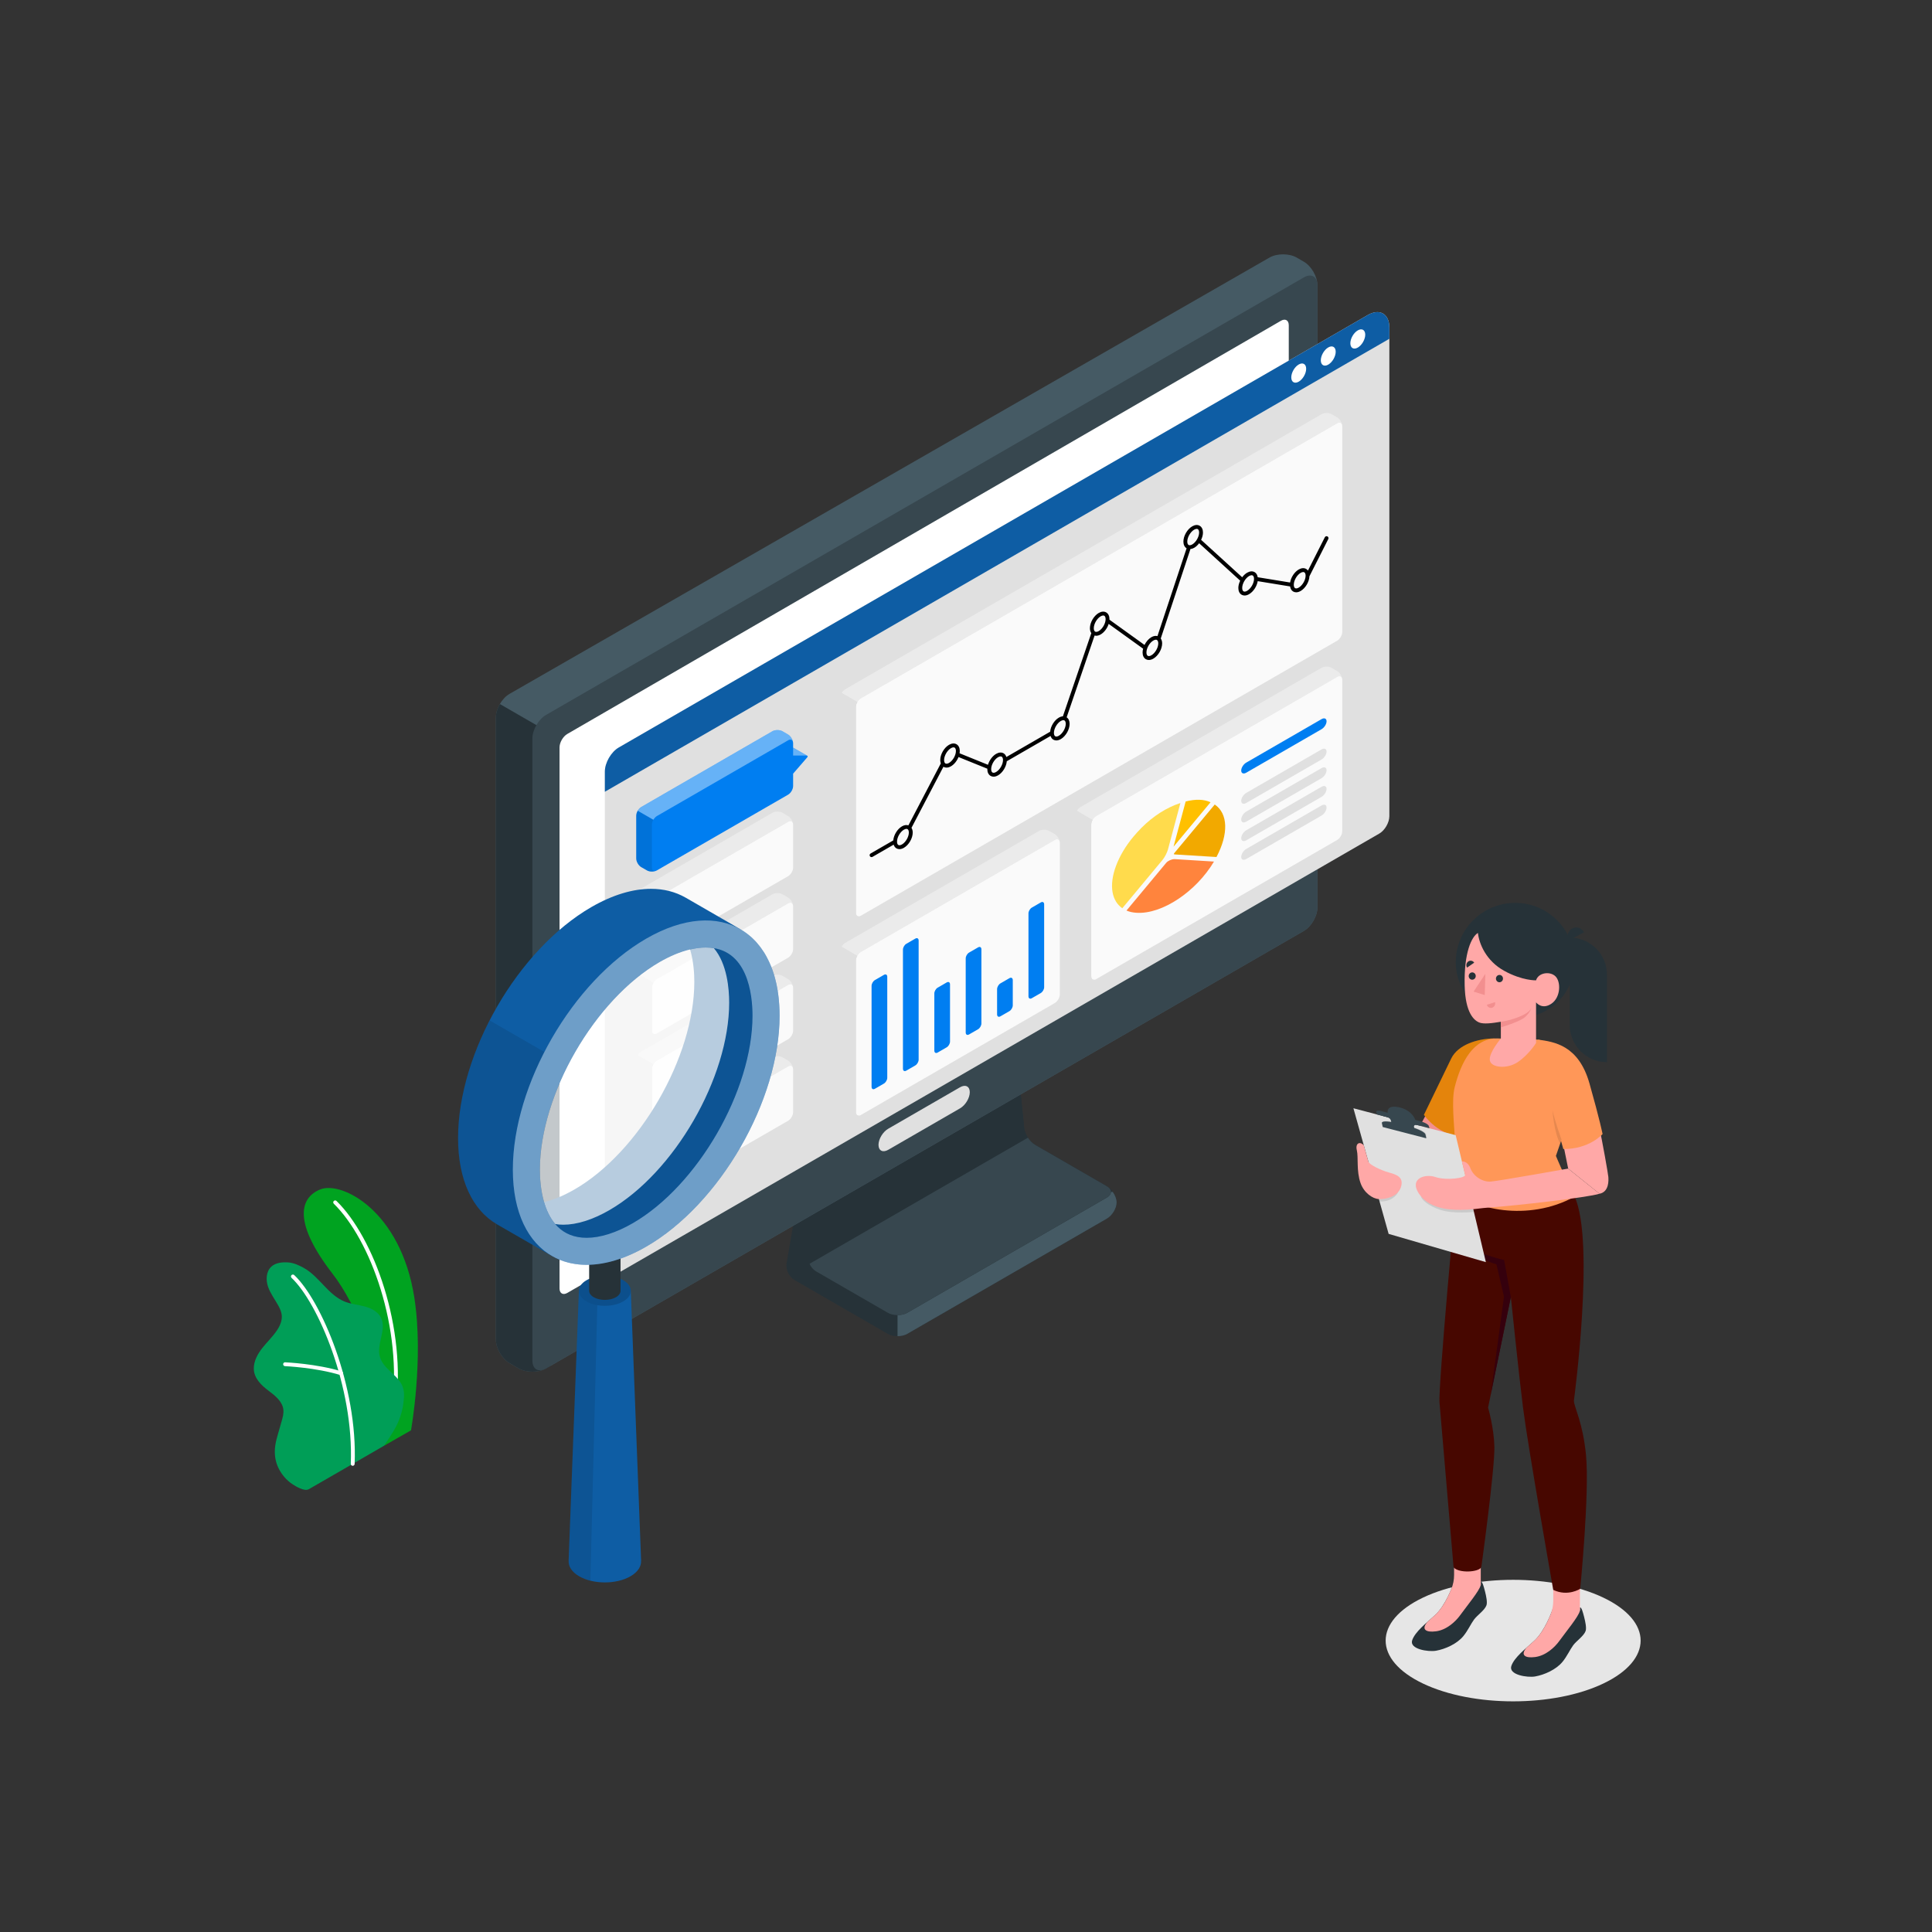 <?xml version="1.0" encoding="UTF-8" standalone="no"?><!DOCTYPE svg PUBLIC "-//W3C//DTD SVG 1.1//EN" "http://www.w3.org/Graphics/SVG/1.1/DTD/svg11.dtd"><svg width="100%" height="100%" viewBox="0 0 8684 8684" version="1.1" xmlns="http://www.w3.org/2000/svg" xmlns:xlink="http://www.w3.org/1999/xlink" xml:space="preserve" xmlns:serif="http://www.serif.com/" style="fill-rule:evenodd;clip-rule:evenodd;stroke-linejoin:round;stroke-miterlimit:2;"><rect x="0" y="0" width="8684" height="8684" fill="#333333" stroke="none"/><path id="Shadow" d="M7206.54,7567.25c-223.821,106.683 -586.634,106.683 -810.438,0c-223.8,-106.65 -223.8,-279.583 0,-386.267c223.804,-106.65 586.617,-106.65 810.438,0c223.8,106.684 223.8,279.617 0,386.267" style="fill:#e6e6e6;fill-rule:nonzero;"/><g id="Device"><path d="M4400.79,4293l-651.075,375.904c-24.167,13.942 -47.604,47.533 -52.363,75.017l-161.787,934.183c-4.775,27.483 10.954,61.059 35.12,75.017l419.809,242.362c24.15,13.959 63.316,13.959 87.466,0l897.275,-518.021c24.146,-13.958 43.713,-46.475 43.713,-72.62c0.017,-26.18 -19.567,-58.7 -43.713,-72.638l-322.85,-186.392c-24.15,-13.958 -46.025,-47.741 -48.837,-75.504l-71.837,-704.946c-2.83,-27.741 -23.509,-60.833 -46.146,-73.925c-22.675,-13.087 -60.609,-12.379 -84.775,1.563" style="fill:#263238;fill-rule:nonzero;"/><path d="M4034.23,5831.21l0.017,174.709c15.833,0 31.65,-3.475 43.733,-10.454l897.275,-518.038c24.15,-13.942 43.713,-46.458 43.713,-72.621c0,-15.312 -6.804,-32.708 -17.204,-47.379l-146.909,0l-820.625,473.783Z" style="fill:#455a64;fill-rule:nonzero;"/><path d="M4482.88,4340.38l-651.075,375.904c-24.15,13.942 -47.604,47.534 -52.362,75.017l-146.875,848.021c-4.759,27.5 10.954,61.075 35.12,75.033l322.83,186.371c24.166,13.958 63.333,13.958 87.483,0l897.258,-518.021c24.167,-13.958 24.167,-36.563 0,-50.5l-322.829,-186.392c-24.167,-13.958 -46.042,-47.741 -48.854,-75.504l-71.842,-704.946c-2.829,-27.741 -24.687,-38.925 -48.854,-24.983" style="fill:#263238;fill-rule:nonzero;"/><path d="M4975.25,5332.17l-322.846,-186.388c-11.892,-6.875 -23.229,-18.596 -32.012,-32.016l-981.65,566.754c6.316,14.133 16.458,26.6 28.92,33.804l322.851,186.387c24.149,13.942 63.316,13.942 87.462,0l897.275,-518.037c24.167,-13.958 24.167,-36.563 0,-50.504" style="fill:#37474f;fill-rule:nonzero;"/><path d="M2331.8,6150.96l-41.667,-24.062c-33.837,-19.534 -61.25,-67.013 -61.25,-106.059l-0.017,-2796.04c0,-39.046 27.467,-86.475 61.338,-105.904l3415.88,-1961.15c33.875,-19.446 88.734,-19.392 122.555,0.137l31.787,18.371c33.821,19.513 61.233,66.996 61.233,106.042l0,2796.04c0,39.046 -27.412,86.525 -61.233,106.059l-3406.16,1966.56c-33.82,19.529 -88.645,19.529 -122.466,0" style="fill:#455a64;fill-rule:nonzero;"/><path d="M2475.06,3296.24l-228.23,-131.755c-11.095,19.167 -17.97,40.784 -17.97,60.33l0.016,2796.03c0,39.062 27.413,86.545 61.25,106.079l41.667,24.062c33.821,19.529 88.646,19.529 122.467,0l20.8,-12.016l-0.001,-2842.72Z" style="fill:#263238;fill-rule:nonzero;"/><path d="M2393.03,6115.62l0,-2796.04c0,-39.045 27.429,-86.525 61.234,-106.058l3406.16,-1966.56c33.817,-19.53 61.25,-3.696 61.25,35.366l0,2796.02c0,39.046 -27.433,86.529 -61.25,106.063l-3406.16,1966.56c-33.804,19.529 -61.233,3.696 -61.233,-35.35" style="fill:#37474f;fill-rule:nonzero;"/><path d="M3992.46,5073.42l322.829,-186.388c24.15,-13.941 43.733,-4.046 43.733,22.133c0,26.163 -19.583,58.684 -43.733,72.621l-322.829,186.392c-24.167,13.942 -43.75,4.025 -43.75,-22.121c0,-26.179 19.583,-58.696 43.75,-72.637" style="fill:#e0e0e0;fill-rule:nonzero;"/><path d="M2549.92,3299.03l3207.9,-1857.31c19.304,-11.18 34.983,-2.155 34.983,20.158l0,2436.89c0,22.325 -15.679,49.462 -35,60.608l-3207.85,1852.05c-19.325,11.162 -35,2.121 -35,-20.192l0,-2431.54c0,-22.329 15.659,-49.479 34.963,-60.662" style="fill:#fff;fill-rule:nonzero;"/></g><g id="Window"><path d="M2781.22,3359.89l3366.53,-1943.85c53.421,-30.851 97.154,-5.626 97.154,56.079l0,2196.44c0,28.646 -20.312,63.804 -45.121,78.125l-3435.96,1983.92c-24.808,14.325 -45.104,2.604 -45.104,-26.041l0,-2236.41c0,-39.708 28.125,-88.404 62.5,-108.266" style="fill:#e0e0e0;fill-rule:nonzero;"/><path d="M6244.88,1522.78l0,-50.675c0,-61.683 -43.712,-86.929 -97.133,-56.079l-3366.53,1943.86c-34.375,19.858 -62.5,68.574 -62.5,108.262l0,90.675l3526.16,-2036.04Z" style="fill:#0e5da4;fill-rule:nonzero;"/><path d="M5837.54,1638.3c-18.471,10.663 -33.454,36.6 -33.454,57.938c-0.001,21.333 14.983,29.979 33.454,19.32c18.475,-10.675 33.454,-36.612 33.454,-57.95c0,-21.337 -14.979,-29.983 -33.454,-19.308" style="fill:#fff;fill-rule:nonzero;"/><path d="M5970.29,1561.65c-18.475,10.675 -33.459,36.613 -33.459,57.934c0,21.337 14.984,30 33.459,19.32c18.47,-10.658 33.454,-36.595 33.454,-57.933c0,-21.337 -14.984,-29.983 -33.454,-19.321" style="fill:#fff;fill-rule:nonzero;"/><path d="M6103.04,1485.01c-18.454,10.675 -33.454,36.612 -33.454,57.95c-0.001,21.32 14.999,29.966 33.454,19.304c18.471,-10.675 33.47,-36.613 33.47,-57.934c0,-21.337 -14.999,-29.983 -33.47,-19.32" style="fill:#fff;fill-rule:nonzero;"/></g><g id="Charts"><path d="M6032.29,1908.71c-2.759,-9.2 -11.442,-12.15 -21.7,-6.25l-2140.95,1236.29c-6.27,3.646 -11.979,9.721 -15.975,16.838l-70.483,-40.796c3.992,-7.121 9.721,-13.196 15.971,-16.842l2140.95,-1236.11c12.5,-7.291 32.638,-7.291 45.138,0l25.35,14.584c10.587,6.079 19.441,19.621 21.7,32.291" style="fill:#ebebeb;fill-rule:nonzero;"/><path d="M6033.17,1915.49l0,925.17c0,14.413 -10.067,31.946 -22.588,39.063l-2140.95,1236.11c-1.042,0.521 -2.083,1.042 -3.125,1.563c-1.387,0.521 -2.775,1.041 -4.167,1.216c-0.171,0 -0.521,0.171 -0.691,0.171c-8.509,1.217 -14.584,-4.858 -14.584,-15.971l0,-925c0,-7.291 2.604,-15.279 6.596,-22.22c3.992,-7.121 9.721,-13.196 15.971,-16.842l2140.95,-1236.28c10.263,-5.905 18.942,-2.955 21.704,6.25c0.192,0.52 0.363,1.041 0.363,1.733c0.329,1.737 0.521,3.3 0.521,5.037" style="fill:#fafafa;fill-rule:nonzero;"/><path d="M3861.65,4118.79c-6.6,2.083 -14.238,2.779 -21.354,1.908c-5.73,-0.521 -11.288,-2.254 -15.8,-4.859l-25.346,-14.583c-12.5,-7.292 -22.571,-24.825 -22.571,-39.062l0,-925.175c0,-7.117 2.429,-15.105 6.596,-22.221l70.487,40.8c-3.991,6.941 -6.596,14.929 -6.596,22.221l0,925c0,11.112 6.075,17.187 14.584,15.97" style="fill:#e0e0e0;fill-rule:nonzero;"/><path d="M5837.58,2641.2c-6.508,3.784 -12.429,4.671 -16.266,2.463c-3.784,-2.188 -5.971,-7.775 -5.971,-15.313c0,-19.337 14.15,-43.871 30.921,-53.558c4.166,-2.413 8.125,-3.646 11.404,-3.646c1.858,0 3.491,0.4 4.862,1.183c3.8,2.205 5.988,7.775 5.988,15.313c0,19.354 -14.167,43.871 -30.938,53.558m-231.837,14.392c-6.563,3.783 -12.45,4.654 -16.271,2.483c-3.8,-2.204 -5.988,-7.796 -5.988,-15.329c0,-19.342 14.167,-43.875 30.938,-53.563c4.167,-2.412 8.092,-3.645 11.387,-3.645c1.842,0 3.492,0.4 4.863,1.183c3.8,2.204 5.987,7.775 5.987,15.313c0,19.358 -14.166,43.887 -30.916,53.558m-246.842,-208.388c-6.512,3.771 -12.45,4.654 -16.267,2.467c-3.804,-2.204 -5.991,-7.779 -5.991,-15.313c0,-19.358 14.166,-43.887 30.937,-53.558c4.184,-2.412 8.125,-3.646 11.392,-3.646c1.837,0 3.487,0.384 4.858,1.163c3.804,2.204 5.992,7.796 5.992,15.329c0,19.342 -14.15,43.871 -30.921,53.558m-183.575,498.213c-6.512,3.787 -12.433,4.671 -16.25,2.483c-3.804,-2.204 -5.992,-7.779 -5.992,-15.312c0,-19.375 14.167,-43.888 30.921,-53.559c4.184,-2.412 8.109,-3.646 11.404,-3.646c1.842,0 3.492,0.384 4.863,1.18c0.608,0.366 1.112,0.937 1.667,1.475l0,0.021c2.725,2.725 4.325,7.516 4.325,13.8c0,19.374 -14.167,43.887 -30.938,53.558m-236.667,-108.817c-6.512,3.767 -12.45,4.65 -16.27,2.463c-0.555,-0.313 -0.971,-0.85 -1.475,-1.3c-0.067,-0.071 -0.138,-0.142 -0.209,-0.192c-2.708,-2.742 -4.304,-7.533 -4.304,-13.821c0,-19.358 14.167,-43.887 30.938,-53.558c4.166,-2.413 8.091,-3.646 11.387,-3.646c1.842,0 3.492,0.4 4.863,1.179c3.8,2.208 5.987,7.779 5.987,15.313c0,19.358 -14.167,43.891 -30.917,53.562m-179.204,470.45c-6.491,3.784 -12.412,4.671 -16.25,2.467c-3.8,-2.188 -5.987,-7.779 -5.987,-15.313c0,-19.341 14.166,-43.875 30.921,-53.562c4.2,-2.413 8.125,-3.646 11.42,-3.646c1.842,0 3.492,0.383 4.846,1.183c3.817,2.205 6.004,7.775 6.004,15.313c0,19.337 -14.183,43.871 -30.954,53.558m-281.996,162.863c-6.508,3.787 -12.445,4.654 -16.266,2.466c-3.804,-2.187 -5.992,-7.779 -5.992,-15.312c0,-19.358 14.167,-43.871 30.938,-53.558c4.166,-2.413 8.108,-3.646 11.391,-3.646c1.859,0 3.504,0.383 4.859,1.179c3.804,2.204 5.991,7.779 5.991,15.312c0,19.342 -14.15,43.871 -30.921,53.559m-211.633,-40.729c-6.508,3.749 -12.429,4.687 -16.267,2.483c-3.783,-2.204 -5.97,-7.775 -5.97,-15.313c0,-19.358 14.15,-43.887 30.92,-53.575c4.167,-2.412 8.109,-3.629 11.388,-3.629c1.842,0 3.492,0.384 4.862,1.163c3.8,2.204 5.988,7.779 5.988,15.312c0,19.358 -14.15,43.892 -30.921,53.559m-211.579,366.458c-6.508,3.771 -12.446,4.654 -16.25,2.466c-3.8,-2.204 -5.988,-7.779 -5.988,-15.312c0,-19.358 14.15,-43.887 30.921,-53.558c4.184,-2.413 8.125,-3.663 11.404,-3.663c1.842,0 3.492,0.4 4.863,1.179c3.8,2.205 5.987,7.796 5.987,15.329c0,19.342 -14.166,43.871 -30.937,53.559m1912.35,-1384.56c-4.271,-2.171 -9.496,-0.471 -11.667,3.817l-75.85,149.808c-2.171,-2.95 -4.687,-5.571 -7.867,-7.412c-9.425,-5.467 -21.37,-4.6 -33.629,2.466c-19.358,11.18 -35.033,35.505 -38.75,58.525l-145.537,-23.75c-1.563,-10.366 -6.284,-18.42 -13.942,-22.85c-9.479,-5.45 -21.371,-4.583 -33.608,2.467c-8.334,4.808 -15.975,12.05 -22.292,20.554l-184.567,-168.279c5.138,-10.679 8.296,-22.1 8.296,-32.779c0,-14.113 -5.208,-24.896 -14.666,-30.363c-9.48,-5.454 -21.392,-4.566 -33.613,2.484c-22.221,12.812 -39.617,42.933 -39.617,68.591c0,13.925 5.105,24.55 14.338,30.071l-130.971,394.65c-8.229,-2.221 -17.658,-0.658 -27.325,4.917c-12.675,7.308 -23.646,20.329 -30.854,34.875l-157.725,-113.558c0.037,-0.746 0.192,-1.525 0.192,-2.275c0,-14.113 -5.209,-24.875 -14.671,-30.346c-9.479,-5.45 -21.388,-4.584 -33.609,2.466c-22.225,12.813 -39.62,42.95 -39.62,68.592c0,8.942 2.308,16.321 6.25,22.083l-127.725,373.871c-5.78,0.367 -11.892,2.329 -18.109,5.904c-20.712,11.963 -37.046,38.959 -39.166,63.35l-196.771,113.646c-2.325,-7.291 -6.421,-13.125 -12.446,-16.612c-9.479,-5.454 -21.408,-4.584 -33.613,2.483c-16.737,9.65 -30.712,29.129 -36.612,49.113l-127.642,-51.684c0.575,-3.471 0.904,-6.908 0.904,-10.279c0,-14.096 -5.208,-24.879 -14.67,-30.346c-9.463,-5.45 -21.371,-4.583 -33.613,2.467c-22.221,12.829 -39.6,42.967 -39.6,68.608c0,5.609 1.042,10.504 2.621,14.934l-145.729,278.591c-8.575,-2.916 -18.559,-1.633 -28.871,4.325c-20.713,11.942 -37.046,38.921 -39.183,63.334l-101.875,58.8c-4.15,2.395 -5.571,7.708 -3.159,11.858c1.579,2.779 4.513,4.342 7.5,4.342c1.475,0 2.967,-0.384 4.338,-1.167l95,-54.842c2.346,7.292 6.425,13.125 12.45,16.613c4.096,2.362 8.662,3.541 13.508,3.541c6.333,0 13.175,-2.012 20.104,-6.004c22.221,-12.829 39.617,-42.954 39.617,-68.596c0,-8.454 -2.083,-15.504 -5.608,-21.129l143.595,-274.529c0.138,0.071 0.209,0.208 0.346,0.279c4.113,2.359 8.663,3.542 13.525,3.542c6.338,0 13.159,-2.017 20.104,-6.025c14.6,-8.421 26.996,-24.342 33.855,-41.546l129.633,52.483c-0.017,0.625 -0.154,1.284 -0.154,1.909c0,14.116 5.208,24.879 14.671,30.346c4.095,2.362 8.662,3.541 13.52,3.541c6.338,0 13.196,-2.012 20.105,-6.004c20.729,-11.962 37.05,-38.958 39.187,-63.333l196.771,-113.663c2.325,7.292 6.387,13.125 12.429,16.596c4.096,2.379 8.663,3.542 13.525,3.542c6.338,0 13.175,-2.013 20.088,-6.009c22.22,-12.829 39.633,-42.95 39.633,-68.591c0,-13.371 -4.825,-23.596 -13.383,-29.288l125.57,-367.537c2.309,0.625 4.742,0.975 7.259,0.975c6.354,0 13.175,-2.017 20.121,-6.009c16.233,-9.375 29.808,-28.02 35.987,-47.379l154.813,111.442c-1.48,5.696 -2.417,11.387 -2.417,16.892c0,14.095 5.208,24.879 14.671,30.345c4.1,2.363 8.662,3.542 13.508,3.542c6.354,0 13.175,-2.012 20.104,-6.004c22.221,-12.829 39.617,-42.954 39.617,-68.613c0,-8.925 -2.308,-16.3 -6.25,-22.066l133.437,-402.046c5.384,-0.575 11.009,-2.188 16.771,-5.504c8.317,-4.809 15.975,-12.05 22.275,-20.575l184.55,168.3c-5.141,10.675 -8.283,22.1 -8.283,32.779c0,14.112 5.208,24.896 14.671,30.362c4.096,2.363 8.662,3.542 13.508,3.542c6.354,0 13.175,-2.012 20.121,-6.025c19.342,-11.162 35.017,-35.467 38.733,-58.525l145.554,23.75c1.563,10.367 6.25,18.421 13.925,22.85c4.113,2.379 8.68,3.542 13.542,3.542c6.338,0 13.175,-2.017 20.088,-6.009c21.491,-12.412 38.366,-41.025 39.425,-66.112l84.72,-167.375c2.171,-4.292 0.471,-9.5 -3.816,-11.667" style="fill-rule:nonzero;"/><path d="M4763.04,3781.63c-2.779,-9.2 -11.634,-12.154 -21.704,-6.25l-871.7,503.296c-6.596,3.821 -12.501,10.417 -16.492,17.883l-70.313,-41.145c4.167,-7.292 9.896,-13.713 16.317,-17.359l871.529,-503.3c12.484,-7.291 32.796,-7.291 45.121,0l25.538,14.584c10.416,6.075 19.254,19.616 21.704,32.291" style="fill:#ebebeb;fill-rule:nonzero;"/><path d="M4763.92,3788.4l-0.175,680.904c0,14.409 -10.067,31.771 -22.396,39.063l-823.784,475.521l-47.916,27.779c-1.042,0.691 -2.258,1.212 -3.471,1.733c-0.175,0 -0.35,0.175 -0.521,0.175c-10.766,3.821 -18.579,-2.258 -18.579,-14.929l0,-680.904c0,-6.771 2.258,-14.409 6.079,-21.18c3.992,-7.466 9.896,-14.062 16.492,-17.883l871.7,-503.3c10.071,-5.9 18.925,-2.95 21.704,6.25c0.171,0.521 0.171,1.042 0.346,1.738c0.346,1.737 0.521,3.3 0.521,5.033" style="fill:#fafafa;fill-rule:nonzero;"/><path d="M3865.64,5013.58c-0.871,0.35 -1.738,0.696 -2.78,1.042c-1.216,0.521 -2.604,0.871 -3.82,1.042c-1.909,0.52 -3.817,0.87 -5.9,1.041c-1.913,0.175 -3.996,0.35 -5.905,0.35c-4.166,0 -8.158,-0.521 -12.154,-1.391c-3.816,-0.867 -7.462,-2.255 -10.587,-3.992l-25.35,-14.758c-12.5,-7.117 -22.567,-24.65 -22.567,-39.063l0,-680.729c0,-7.117 2.429,-14.754 6.25,-21.7l70.313,41.146c-3.821,6.771 -6.08,14.408 -6.08,21.179l0,680.904c0,12.675 7.813,18.75 18.579,14.929" style="fill:#e0e0e0;fill-rule:nonzero;"/><path d="M3917.57,4885.12l-0.017,-453.871c0,-9.583 6.737,-21.25 15.033,-26.041l40.471,-23.35c8.3,-4.792 15.033,-0.921 15.033,8.679l0,453.854c0,9.6 -6.733,21.25 -15.033,26.042l-40.45,23.37c-8.3,4.792 -15.037,0.9 -15.037,-8.683" style="fill:#007ef1;fill-rule:nonzero;"/><path d="M4058.62,4803.62l-0.017,-535.279c0,-9.583 6.737,-21.25 15.037,-26.042l40.467,-23.35c8.3,-4.791 15.033,-0.904 15.033,8.679l0,535.28c0,9.583 -6.733,21.249 -15.033,26.041l-40.45,23.35c-8.3,4.792 -15.037,0.904 -15.037,-8.679" style="fill:#007ef1;fill-rule:nonzero;"/><path d="M4199.67,4722.25l-0.017,-256.892c0,-9.6 6.737,-21.25 15.037,-26.041l40.467,-23.367c8.3,-4.792 15.033,-0.904 15.033,8.679l0,256.892c0,9.604 -6.733,21.25 -15.033,26.042l-40.45,23.37c-8.3,4.792 -15.037,0.9 -15.037,-8.683" style="fill:#007ef1;fill-rule:nonzero;"/><path d="M4340.71,4640.96l-0.016,-333.196c0,-9.6 6.737,-21.25 15.037,-26.041l40.467,-23.367c8.3,-4.775 15.033,-0.904 15.033,8.696l0,333.196c0,9.583 -6.733,21.25 -15.033,26.042l-40.45,23.35c-8.3,4.791 -15.038,0.899 -15.038,-8.684" style="fill:#007ef1;fill-rule:nonzero;"/><path d="M4481.75,4559.5l-0.021,-113.371c0,-9.583 6.738,-21.25 15.038,-26.042l40.45,-23.349c8.316,-4.792 15.054,-0.9 15.054,8.683l0,113.367c0,9.583 -6.738,21.233 -15.038,26.041l-40.45,23.35c-8.3,4.792 -15.033,0.904 -15.033,-8.679" style="fill:#007ef1;fill-rule:nonzero;"/><path d="M4622.79,4478.08l-0.021,-372.466c0,-9.584 6.737,-21.25 15.037,-26.042l40.467,-23.35c8.317,-4.808 15.037,-0.921 15.037,8.679l0,372.467c0,9.583 -6.72,21.25 -15.037,26.041l-40.45,23.35c-8.3,4.792 -15.033,0.905 -15.033,-8.679" style="fill:#007ef1;fill-rule:nonzero;"/><path d="M6032.33,3048.66c-2.779,-9.2 -11.633,-12.151 -21.7,-6.251l-1083.27,625.521c-6.579,3.838 -12.5,10.434 -16.492,17.9l-70.313,-41.145c4.167,-7.292 9.896,-13.717 16.321,-17.363l1083.09,-625.538c12.5,-7.291 32.812,-7.291 45.142,0l25.52,14.584c10.434,6.079 19.271,19.621 21.7,32.291" style="fill:#ebebeb;fill-rule:nonzero;"/><path d="M6033.21,3055.44l-0.175,680.904c0,14.408 -10.07,31.771 -22.395,39.062l-1035.35,597.742l-47.9,27.779c-1.059,0.713 -2.259,1.212 -3.492,1.75c-0.154,0 -0.346,0.158 -0.521,0.158c-10.762,3.838 -18.558,-2.258 -18.558,-14.929l0,-680.904c0,-6.754 2.258,-14.408 6.058,-21.163c3.996,-7.483 9.913,-14.079 16.513,-17.9l1083.25,-625.52c10.07,-5.905 18.925,-2.95 21.7,6.25c0.175,0.52 0.175,1.041 0.366,1.737c0.329,1.733 0.504,3.296 0.504,5.033" style="fill:#fafafa;fill-rule:nonzero;"/><path d="M4923.38,4402.83c-0.867,0.35 -1.737,0.696 -2.779,1.042c-1.196,0.521 -2.604,0.871 -3.817,1.042c-1.912,0.52 -3.821,0.87 -5.904,1.041c-1.908,0.175 -3.992,0.35 -5.904,0.35c-4.167,0 -8.158,-0.521 -12.15,-1.391c-3.804,-0.867 -7.45,-2.255 -10.592,-3.992l-25.346,-14.758c-12.5,-7.117 -22.57,-24.65 -22.57,-39.063l0,-680.729c0,-7.117 2.429,-14.754 6.25,-21.7l70.312,41.146c-3.8,6.771 -6.058,14.408 -6.058,21.179l0,680.904c0,12.675 7.796,18.75 18.558,14.929" style="fill:#e0e0e0;fill-rule:nonzero;"/><path d="M5305.75,3609.41l-56.079,209.2c-3.817,13.892 -14.754,35.071 -23.958,46.184l-181.076,217.533c-23.091,-15.8 -38.02,-40.279 -43.75,-71.179c-12.675,-69.967 23.092,-165.625 93.055,-249.829c11.979,-14.234 24.133,-27.604 36.633,-40.275c53.471,-53.475 113.196,-91.496 175.175,-111.634" style="fill:#ffdb4c;fill-rule:nonzero;"/><path d="M5456.62,3872.6c-80.4,135.242 -233.179,237.325 -347.746,230.208c-17.725,-1.041 -31.941,-4.166 -45.483,-10.07l178.471,-214.409c7.62,-9.2 24.287,-16.666 36.804,-16.666l1.896,0l176.058,10.937Z" style="fill:#ff843d;fill-rule:nonzero;"/><path d="M5441.17,3605.94l-166.321,199.829l54.533,-203.3c45.121,-11.113 81.229,-10.242 111.788,3.47" style="fill:#ffc000;fill-rule:nonzero;"/><path d="M5467.88,3852.12l-185.942,-11.459c-3.975,-0.35 -5.9,-1.391 -6.075,-1.391c0,-0.346 0.346,-1.563 1.563,-3.471c0.537,-0.871 1.041,-1.563 1.562,-2.083l181.075,-217.538c59.725,40.625 62.85,131.6 7.813,235.938" style="fill:#f2a900;fill-rule:nonzero;"/><path d="M5579.04,3463.5c0,12.517 10.104,16.825 22.55,9.638l338.508,-195.471c12.467,-7.188 22.571,-23.159 22.571,-35.679c0,-12.517 -10.088,-16.838 -22.554,-9.634l-338.525,195.471c-12.446,7.188 -22.55,23.158 -22.55,35.675" style="fill:#007ef1;fill-rule:nonzero;"/><path d="M5579.04,3599.64c0,12.516 10.104,16.825 22.55,9.637l338.508,-195.454c12.467,-7.204 22.571,-23.175 22.571,-35.692c0,-12.5 -10.088,-16.825 -22.554,-9.637l-338.525,195.471c-12.446,7.187 -22.55,23.158 -22.55,35.675" style="fill:#e0e0e0;fill-rule:nonzero;"/><path d="M5579.04,3683.62c0,12.516 10.104,16.841 22.55,9.633l338.508,-195.45c12.467,-7.188 22.571,-23.175 22.571,-35.675c0,-12.521 -10.088,-16.842 -22.554,-9.637l-338.525,195.45c-12.446,7.187 -22.55,23.162 -22.55,35.679" style="fill:#e0e0e0;fill-rule:nonzero;"/><path d="M5579.04,3767.6c0,12.517 10.104,16.821 22.55,9.633l338.508,-195.466c12.467,-7.188 22.571,-23.163 22.571,-35.679c0,-12.5 -10.088,-16.838 -22.554,-9.634l-338.525,195.467c-12.446,7.187 -22.55,23.162 -22.55,35.679" style="fill:#e0e0e0;fill-rule:nonzero;"/><path d="M5579.04,3851.57c0,12.521 10.104,16.825 22.55,9.637l338.508,-195.45c12.467,-7.187 22.571,-23.179 22.571,-35.696c0,-12.5 -10.088,-16.825 -22.554,-9.637l-338.525,195.471c-12.446,7.187 -22.55,23.158 -22.55,35.675" style="fill:#e0e0e0;fill-rule:nonzero;"/><path d="M3564.07,3700.31c-2.779,-9.375 -11.458,-12.329 -21.7,-6.25l-589.583,340.275c-6.25,3.646 -11.809,9.896 -15.975,16.842l-70.484,-40.625c4.167,-7.117 9.721,-13.196 15.971,-16.842l589.583,-340.45c12.5,-7.116 32.638,-7.116 45.138,0l25.35,14.759c10.587,6.075 19.441,19.616 21.7,32.291" style="fill:#ebebeb;fill-rule:nonzero;"/><path d="M3564.95,3707.07l0,192.187c0,14.409 -10.071,31.771 -22.571,39.063l-589.583,340.279c-1.217,0.692 -2.604,1.388 -4.167,2.083c-0.362,0 -0.696,0.171 -1.058,0.346c-10.055,2.95 -17.363,-3.125 -17.363,-15.45l0,-192.187c0,-7.292 2.45,-15.104 6.617,-22.225c4.166,-6.942 9.721,-13.192 15.971,-16.838l589.583,-340.279c10.242,-6.075 18.925,-3.125 21.7,6.25c0.175,0.521 0.35,1.042 0.35,1.738c0.346,1.733 0.521,3.47 0.521,5.033" style="fill:#fafafa;fill-rule:nonzero;"/><path d="M2947.58,4281.04c-2.604,1.037 -5.554,1.733 -8.508,2.254c-8.68,1.562 -18.4,0.867 -26.388,-2.258c-1.737,-0.692 -3.471,-1.563 -5.033,-2.43l-25.35,-14.583c-12.484,-7.117 -22.567,-24.654 -22.567,-39.063l0,-192.187c0,-7.292 2.604,-15.104 6.596,-22.221l70.487,40.625c-4.166,7.117 -6.6,14.929 -6.6,22.221l0,192.188c0,12.324 7.292,18.404 17.363,15.449" style="fill:#e0e0e0;fill-rule:nonzero;"/><path d="M3564.07,4066.75c-2.779,-9.375 -11.458,-12.325 -21.7,-6.25l-589.583,340.279c-6.25,3.646 -11.809,9.896 -15.975,16.842l-70.484,-40.625c4.167,-7.121 9.721,-13.196 15.971,-16.842l589.583,-340.45c12.5,-7.121 32.638,-7.121 45.138,0l25.35,14.754c10.587,6.075 19.441,19.617 21.7,32.292" style="fill:#ebebeb;fill-rule:nonzero;"/><path d="M3564.95,4073.51l0,192.187c0,14.408 -10.071,31.771 -22.571,39.063l-589.583,340.279c-1.217,0.691 -2.604,1.387 -4.167,2.1c-0.362,0 -0.696,0.154 -1.058,0.329c-10.055,2.95 -17.363,-3.125 -17.363,-15.45l0,-192.188c0,-7.291 2.45,-15.104 6.617,-22.225c4.166,-6.941 9.721,-13.191 15.971,-16.837l589.583,-340.279c10.242,-6.075 18.925,-3.125 21.7,6.25c0.175,0.521 0.35,1.041 0.35,1.737c0.346,1.734 0.521,3.471 0.521,5.034" style="fill:#fafafa;fill-rule:nonzero;"/><path d="M2947.58,4647.46c-2.604,1.042 -5.554,1.738 -8.508,2.259c-8.68,1.562 -18.4,0.866 -26.388,-2.259c-1.737,-0.695 -3.471,-1.562 -5.033,-2.429l-25.35,-14.583c-12.484,-7.121 -22.567,-24.654 -22.567,-39.063l0,-192.187c0,-7.292 2.604,-15.104 6.596,-22.225l70.487,40.625c-4.166,7.121 -6.6,14.933 -6.6,22.225l0,192.187c0,12.325 7.292,18.4 17.363,15.45" style="fill:#e0e0e0;fill-rule:nonzero;"/><path d="M3564.07,4433.17c-2.779,-9.375 -11.458,-12.325 -21.7,-6.25l-589.583,340.279c-6.25,3.646 -11.809,9.896 -15.975,16.837l-70.484,-40.625c4.167,-7.116 9.721,-13.191 15.971,-16.837l589.583,-340.454c12.5,-7.117 32.638,-7.117 45.138,0l25.35,14.758c10.587,6.075 19.441,19.617 21.7,32.292" style="fill:#ebebeb;fill-rule:nonzero;"/><path d="M3564.95,4439.96l0,192.188c0,14.412 -10.071,31.771 -22.571,39.062l-589.583,340.279c-1.217,0.696 -2.604,1.388 -4.167,2.084c-0.362,0 -0.696,0.175 -1.058,0.346c-10.055,2.954 -17.363,-3.125 -17.363,-15.45l0,-192.188c0,-7.292 2.45,-15.104 6.617,-22.221c4.166,-6.946 9.721,-13.196 15.971,-16.841l589.583,-340.28c10.242,-6.075 18.925,-3.125 21.7,6.25c0.175,0.521 0.35,1.042 0.35,1.738c0.346,1.737 0.521,3.471 0.521,5.033" style="fill:#fafafa;fill-rule:nonzero;"/><path d="M2947.58,5013.92c-2.604,1.041 -5.554,1.733 -8.508,2.254c-8.68,1.562 -18.4,0.871 -26.388,-2.254c-1.737,-0.696 -3.471,-1.563 -5.033,-2.434l-25.35,-14.583c-12.484,-7.117 -22.567,-24.65 -22.567,-39.063l0,-192.187c0,-7.292 2.604,-15.104 6.596,-22.221l70.487,40.625c-4.166,7.117 -6.6,14.929 -6.6,22.242l0,192.166c0,12.33 7.292,18.405 17.363,15.455" style="fill:#e0e0e0;fill-rule:nonzero;"/><path d="M3564.07,4799.62c-2.779,-9.375 -11.458,-12.325 -21.7,-6.25l-589.583,340.279c-6.25,3.646 -11.809,9.896 -15.975,16.842l-70.484,-40.625c4.167,-7.121 9.721,-13.196 15.971,-16.842l589.583,-340.45c12.5,-7.121 32.638,-7.121 45.138,0l25.35,14.754c10.587,6.079 19.441,19.621 21.7,32.292" style="fill:#ebebeb;fill-rule:nonzero;"/><path d="M3564.95,4806.42l0,192.187c0,14.409 -10.071,31.771 -22.571,39.063l-589.583,340.279c-1.217,0.691 -2.604,1.387 -4.167,2.083c-0.362,0 -0.696,0.171 -1.058,0.346c-10.055,2.95 -17.363,-3.125 -17.363,-15.45l0,-192.187c0,-7.292 2.45,-15.105 6.617,-22.225c4.166,-6.942 9.721,-13.192 15.971,-16.838l589.583,-340.279c10.242,-6.079 18.925,-3.125 21.7,6.25c0.175,0.521 0.35,1.042 0.35,1.737c0.346,1.734 0.521,3.471 0.521,5.034" style="fill:#fafafa;fill-rule:nonzero;"/><path d="M2947.58,5380.38c-2.604,1.042 -5.554,1.738 -8.508,2.258c-8.68,1.563 -18.4,0.867 -26.388,-2.258c-1.737,-0.692 -3.471,-1.563 -5.033,-2.429l-25.35,-14.583c-12.484,-7.117 -22.567,-24.655 -22.567,-39.063l0,-192.188c0,-7.291 2.604,-15.104 6.596,-22.22l70.487,40.625c-4.166,7.116 -6.6,14.929 -6.6,22.221l0,192.187c0,12.325 7.292,18.404 17.363,15.45" style="fill:#e0e0e0;fill-rule:nonzero;"/><path d="M3626.05,3396.01c0.679,0.02 1.442,0.208 2.259,0.662l-63.367,-36.375l0,-19.633c0,-1.563 -0.175,-3.3 -0.521,-5.05c0,-0.696 -0.175,-1.2 -0.35,-1.721c-2.254,-12.692 -11.108,-26.217 -21.7,-32.292l-25.346,-14.775c-12.5,-7.1 -32.641,-7.1 -45.141,0l-589.584,340.471c-6.25,3.646 -11.804,9.721 -15.971,16.838c-3.991,7.12 -6.595,14.933 -6.595,22.224l0,192.188c0,14.408 10.066,31.925 22.566,39.062l25.35,14.567c1.542,0.883 3.296,1.75 5.034,2.446c7.987,3.125 17.708,3.821 26.387,2.242c2.954,-0.505 5.904,-1.2 8.492,-2.242c0.362,-0.175 0.691,-0.346 1.058,-0.346c1.563,-0.696 2.95,-1.408 4.167,-2.1l589.583,-340.262c12.5,-7.309 22.571,-24.671 22.571,-39.063l0,-55.433l64.321,-74.254c2.412,-2.796 0.45,-7.1 -3.213,-7.155" style="fill:#007ef1;fill-rule:nonzero;"/><path d="M2947.58,3914.62c-2.604,1.041 -5.554,1.737 -8.508,2.258c-8.68,1.563 -18.4,0.867 -26.388,-2.258c-1.737,-0.696 -3.471,-1.563 -5.033,-2.429l-25.35,-14.584c-12.484,-7.121 -22.567,-24.654 -22.567,-39.062l0,-192.188c0,-7.291 2.604,-15.104 6.596,-22.225l70.487,40.625c-4.166,7.121 -6.6,14.934 -6.6,22.225l0,192.188c0,12.325 7.292,18.4 17.363,15.45" style="fill-opacity:0.1;fill-rule:nonzero;"/><path d="M3564.07,3333.89c-2.779,-9.375 -11.458,-12.325 -21.7,-6.25l-589.583,340.279c-6.25,3.646 -11.809,9.896 -15.975,16.842l-70.484,-40.625c4.167,-7.121 9.721,-13.196 15.971,-16.842l589.583,-340.45c12.5,-7.121 32.638,-7.121 45.138,0l25.35,14.754c10.587,6.075 19.441,19.617 21.7,32.292" style="fill:#fff;fill-opacity:0.4;fill-rule:nonzero;"/><path d="M3626,3396l-61.058,0l0,-35.692l63.387,36.371c-0.871,-0.454 -1.633,-0.662 -2.329,-0.679" style="fill:#fff;fill-opacity:0.4;fill-rule:nonzero;"/></g><g id="Plants"><path d="M1725.53,6498.71l121.75,-69.566c0,0 58.388,-321.804 14.725,-598.438c-61.408,-388.921 -326.216,-523.087 -422.396,-484.425c-96.183,38.663 -118.787,153.871 54.913,378.613c102.483,132.583 234.287,412.862 231.008,773.816" style="fill:#00a320;fill-rule:nonzero;"/><path d="M1725.53,6498.71l121.75,-69.566c0,0 58.388,-321.804 14.725,-598.438c-61.408,-388.921 -326.216,-523.087 -422.396,-484.425c-96.183,38.663 -118.787,153.871 54.913,378.613c102.483,132.583 234.287,412.862 231.008,773.816" style="fill:#00a320;fill-opacity:0.1;fill-rule:nonzero;"/><path d="M1769.66,6344.25c-0.4,0 -0.796,-0.033 -1.196,-0.083c-4.759,-0.663 -8.075,-5.038 -7.413,-9.775c50.313,-364.134 -96.112,-763.075 -260.646,-923.838c-3.416,-3.35 -3.487,-8.854 -0.137,-12.275c3.366,-3.404 8.854,-3.487 12.275,-0.137c167.533,163.712 316.771,569.129 265.696,938.608c-0.592,4.342 -4.325,7.5 -8.58,7.5" style="fill:#fff;fill-rule:nonzero;"/><path d="M1387.73,6693.88c-19.237,11.042 -58.891,-13.108 -74.083,-23.3c-26.004,-17.45 -47.063,-42.154 -61.058,-70.087c-16.284,-32.517 -20.38,-67.363 -15.296,-103.334c2.658,-18.662 7.883,-36.841 13.075,-54.946c5.12,-17.779 10.225,-35.558 15.329,-53.333c5.054,-17.554 10.137,-35.696 7.829,-53.804c-4.671,-36.475 -37.046,-62.029 -66.475,-84.063c-32.55,-24.375 -66.458,-56.545 -66.267,-100.466c0.138,-33.892 17.692,-65.35 38.679,-91.946c21.009,-26.596 45.921,-50.088 64.896,-78.158c13.663,-20.192 24.325,-43.942 22.1,-68.23c-1.37,-15.087 -7.637,-29.308 -14.858,-42.625c-15.504,-28.591 -35.975,-54.791 -46.65,-85.5c-10.713,-30.712 -9.183,-68.925 14.792,-90.904c19.687,-18.037 48.925,-20.575 75.571,-18.804c24.637,1.633 48.716,12.746 70.279,24.742c69.704,38.766 109.496,121.321 183.471,151.162c28.541,11.513 59.812,14.029 89.55,21.875c29.741,7.867 60.07,23.075 73.854,50.575c27.154,54.234 -23.246,121.092 -4.167,178.663c16.892,50.954 66.425,70.45 94.221,116.371c12.15,20.087 14.962,43.3 13,66.7c-3.313,39.6 -9.113,68.683 -28.125,112.708c-15.708,36.408 -61.854,101.546 -61.854,101.546c-1.167,1.146 -334.879,193.454 -337.813,195.158" style="fill:#009e57;fill-rule:nonzero;"/><path d="M1585.37,6588.54l-0.242,0c-4.912,-0.209 -8.629,-4.255 -8.437,-9.046c14.341,-344.633 -148.038,-725.121 -266.13,-835.658c-3.491,-3.284 -3.679,-8.767 -0.416,-12.275c3.3,-3.488 8.766,-3.663 12.275,-0.417c120.466,112.762 286.162,499.583 271.629,849.079c-0.208,4.671 -4.042,8.317 -8.679,8.317" style="fill:#fff;fill-rule:nonzero;"/><path d="M1533.73,6181.38c-0.85,0 -1.721,-0.121 -2.554,-0.383c-110.729,-34.238 -248.75,-40.279 -250.121,-40.33c-4.791,-0.191 -8.504,-4.254 -8.312,-9.029c0.208,-4.791 3.816,-8.558 9.025,-8.333c1.408,0.071 141.616,6.2 254.516,41.096c4.58,1.421 7.167,6.283 5.746,10.85c-1.166,3.733 -4.583,6.129 -8.3,6.129" style="fill:#fff;fill-rule:nonzero;"/></g><g id="Magnifying-Glass" serif:id="Magnifying Glass"><path d="M2835.3,5802.08c0,-17.241 -11.387,-34.462 -34.15,-47.604c-45.537,-26.304 -119.375,-26.304 -164.896,0c-22.779,13.142 -34.166,30.363 -34.166,47.604l-46.217,1213.01l0.142,-0.001c-1.65,25.242 14.046,50.796 47.446,70.067c63.645,36.754 166.841,36.754 230.487,0c33.383,-19.271 49.079,-44.825 47.446,-70.066l0.296,-0.001l-46.388,-1213Z" style="fill:#0e5da4;fill-rule:nonzero;"/><path d="M2636.25,5754.46c-45.537,26.284 -45.537,68.904 0,95.209c45.542,26.283 119.358,26.283 164.896,0c45.542,-26.305 45.542,-68.925 0,-95.209c-45.538,-26.304 -119.354,-26.304 -164.896,0" style="fill-opacity:0.15;fill-rule:nonzero;"/><path d="M2768.55,5415.21c-27.533,-15.904 -72.171,-15.904 -99.704,0c-13.767,7.95 -20.662,18.367 -20.662,28.784l-0.034,0l0,358.075l0.034,0c0,10.416 6.895,20.833 20.662,28.783c27.533,15.904 72.171,15.904 99.704,0c13.767,-7.95 20.642,-18.367 20.642,-28.783l0,-358.075c0,-10.417 -6.875,-20.834 -20.642,-28.784" style="fill:#263238;fill-rule:nonzero;"/><path d="M3101.99,4267.67c15.8,53.82 18.925,109.375 18.925,145.833c0,337.154 -246.7,764.413 -538.717,932.988c-47.396,27.258 -93.575,46.529 -136.629,56.77c-15.625,-53.821 -18.925,-109.375 -18.925,-146.008c0,-337.15 246.7,-764.408 538.716,-932.983c47.396,-27.259 93.575,-46.355 136.63,-56.6m401.562,270.312c-0.171,-7.117 -0.521,-14.062 -1.042,-21.004c-0.345,-6.946 -0.866,-13.717 -1.562,-20.487c-0.346,-4.513 -0.867,-9.03 -1.388,-13.542c-1.216,-11.804 -2.95,-23.438 -4.862,-34.55c-0.867,-5.033 -1.733,-10.242 -2.775,-15.275c-0.871,-4.863 -1.913,-9.55 -2.954,-14.238c-2.95,-12.845 -6.075,-25.345 -9.721,-37.325c-1.908,-5.729 -3.646,-11.458 -5.554,-17.016c-0.35,-0.867 -0.696,-1.734 -0.871,-2.604c-2.083,-5.555 -3.992,-10.938 -6.075,-16.146c-2.429,-6.075 -4.863,-12.15 -7.637,-17.879c-1.913,-4.342 -3.821,-8.509 -6.08,-12.675c-1.212,-3.125 -2.775,-6.075 -4.512,-9.03c-1.738,-3.645 -3.646,-7.291 -5.729,-10.762c-0.521,-0.867 -0.867,-1.738 -1.388,-2.429c-1.737,-3.125 -3.646,-6.25 -5.558,-9.375c-1.213,-2.084 -2.604,-3.996 -3.817,-5.904c-9.204,-14.409 -19.1,-27.605 -29.862,-39.759c-1.909,-2.083 -3.821,-4.166 -5.554,-6.25c-1.563,-1.733 -3.125,-3.296 -4.688,-4.858c-1.912,-2.083 -3.996,-3.996 -6.079,-6.079c-5.9,-5.9 -11.804,-11.284 -18.054,-16.146c-2.95,-2.604 -6.075,-5.033 -9.2,-7.292c-3.125,-2.429 -6.25,-4.687 -9.55,-6.941c-5.034,-3.646 -10.242,-7.121 -15.45,-10.071c-1.392,-0.867 -2.779,-1.738 -4.167,-2.604l-0.871,-0.696l-0.171,0l-246.008,-142.013l-0.346,0l-1.391,-0.866c-45.138,-25.696 -97.221,-39.063 -154.513,-39.063c-80.554,0 -171.529,26.388 -267.883,81.942c-330.9,191.146 -599.304,655.904 -599.304,1038.2c0,190.625 66.666,324.654 174.479,387.5l1.041,0.52l0,0.175l246.18,141.838c0,0.175 0,0.175 0.175,0.175l1.041,0.696l0,-0.175c1.042,0.521 1.909,1.041 2.95,1.562c4.688,2.779 9.375,5.209 14.238,7.467c5.904,2.95 11.979,5.554 18.054,7.983c5.383,2.258 10.937,4.342 16.496,6.079c2.95,1.042 5.9,1.909 8.854,2.605c3.125,1.212 6.25,2.083 9.546,2.775c3.3,1.041 6.425,1.737 9.725,2.433c2.429,0.692 4.687,1.212 7.116,1.562c4.167,0.867 8.68,1.734 13.021,2.255c1.042,0.35 1.909,0.52 2.95,0.52c5.209,0.871 10.417,1.563 15.625,2.084c89.238,9.375 193.059,-15.796 304.167,-79.859c331.079,-191.145 599.479,-656.079 599.479,-1038.19c0,-9.2 -0.171,-18.23 -0.521,-27.259" style="fill:#0e5da4;fill-rule:nonzero;"/><path d="M2472.31,5640.58l-238.921,-137.896c-107.83,-63.02 -174.479,-197.05 -174.479,-387.329c-0.001,-170.483 53.47,-357.291 141.82,-528.816l246.163,141.941c-88.542,171.546 -141.838,358.35 -141.838,528.838c0,186.458 63.438,318.679 167.254,383.262" style="fill-opacity:0.1;fill-rule:nonzero;"/><path d="M2843.83,5498.25c-74.308,42.883 -145.833,65.45 -206.946,65.45c-114.758,0 -167.533,-78.296 -191.32,-160.417c-15.625,-53.816 -18.921,-109.375 -18.921,-146.004c0,-337.154 246.7,-764.412 538.712,-932.987c47.396,-27.259 93.579,-46.354 136.634,-56.596c24.654,-5.904 48.091,-8.854 70.312,-8.854c189.758,0 210.071,214.233 210.071,306.421c0,337.154 -246.529,764.412 -538.542,932.987m659.721,-960.242c-0.175,-7.12 -0.521,-14.062 -1.041,-21.008c-0.346,-6.946 -0.867,-13.717 -1.563,-20.487c-0.346,-4.513 -0.867,-9.025 -1.387,-13.542c-1.217,-11.804 -2.955,-23.438 -4.863,-34.546c-0.867,-5.037 -1.737,-10.246 -2.779,-15.279c-0.867,-4.863 -1.908,-9.55 -2.95,-14.238c-2.95,-12.845 -6.075,-25.345 -9.721,-37.325c-1.912,-5.729 -3.646,-11.458 -5.558,-17.012c-0.346,-0.871 -0.692,-1.738 -0.867,-2.604c-2.083,-5.559 -3.992,-10.938 -6.075,-16.146c-2.433,-6.079 -4.862,-12.154 -7.642,-17.883c-1.908,-4.342 -3.816,-8.509 -6.075,-12.675c-1.216,-3.125 -2.779,-6.075 -4.512,-9.025c-1.738,-3.646 -3.646,-7.292 -5.729,-10.767c-0.521,-0.867 -0.871,-1.733 -1.392,-2.429c-1.733,-3.125 -3.646,-6.25 -5.554,-9.375c-1.217,-2.084 -2.604,-3.992 -3.821,-5.904c-9.2,-14.409 -19.096,-27.605 -29.858,-39.755c-1.913,-2.083 -3.821,-4.166 -5.559,-6.25c-1.562,-1.737 -3.125,-3.3 -4.687,-4.862c-1.908,-2.083 -3.992,-3.992 -6.075,-6.075c-5.904,-5.904 -11.804,-11.288 -18.054,-16.146c-2.954,-2.604 -6.079,-5.037 -9.204,-7.292c-3.125,-2.433 -6.25,-4.687 -9.546,-6.945c-5.038,-3.646 -10.246,-7.117 -15.454,-10.071c-108.855,-66.146 -260.938,-58.334 -428.992,38.716c-331.075,191.146 -599.479,655.905 -599.479,1038.2c0,193.575 68.75,328.817 179.687,390.275c4.688,2.779 9.375,5.209 14.238,7.467c5.9,2.95 11.979,5.554 18.054,7.987c5.383,2.255 10.937,4.338 16.492,6.075c2.954,1.042 5.904,1.909 8.854,2.605c3.125,1.216 6.25,2.083 9.55,2.779c3.3,1.041 6.425,1.733 9.721,2.429c2.433,0.696 4.687,1.217 7.12,1.562c4.167,0.867 8.68,1.738 13.021,2.259c1.042,0.346 1.909,0.521 2.95,0.521c5.209,0.866 10.417,1.562 15.625,2.083c89.238,9.375 193.054,-15.8 304.167,-79.863c331.075,-191.145 599.479,-656.075 599.479,-1038.19c0,-9.2 -0.175,-18.23 -0.521,-27.255" style="fill:#fff;fill-opacity:0.4;fill-rule:nonzero;"/><path d="M3382.38,4565.25c0,337.154 -246.529,764.413 -538.542,932.988c-74.308,42.883 -145.833,65.45 -206.946,65.45c-114.758,0 -167.533,-78.296 -191.32,-160.417c43.058,-10.242 89.237,-29.513 136.633,-56.771c292.013,-168.575 538.717,-595.833 538.717,-932.983c0,-36.459 -3.125,-92.017 -18.925,-145.834c24.654,-5.904 48.091,-8.854 70.312,-8.854c189.759,0 210.071,214.234 210.071,306.421" style="fill-opacity:0.1;fill-rule:nonzero;"/><path d="M3277.51,4506.42c0,337.154 -246.529,764.408 -538.541,932.987c-74.304,42.879 -145.834,65.45 -206.946,65.45c-12.846,0 -25,-1.042 -36.283,-2.95c-23.959,-28.125 -39.759,-62.85 -50.175,-98.612c-15.625,-53.821 -18.921,-109.375 -18.921,-146.009c0,-337.15 246.7,-764.408 538.712,-932.983c47.396,-27.258 93.579,-46.354 136.634,-56.6c24.654,-5.9 48.091,-8.854 70.312,-8.854c13.021,0 25,1.042 36.458,2.954c59.896,70.658 68.75,184.025 68.75,244.617" style="fill:#fff;fill-opacity:0.7;fill-rule:nonzero;"/><path d="M2684.7,5866.38l-31.075,1238.37c-18.058,-4.688 -35.246,-10.938 -50.175,-19.621c-33.333,-19.271 -49.133,-44.792 -47.396,-70.137l-0.175,-0.001l46.183,-1212.85c0,17.362 11.459,34.375 34.2,47.57c14.063,7.984 30.73,13.542 48.438,16.667" style="fill-opacity:0.1;fill-rule:nonzero;"/></g><g id="Character"><path d="M7229.21,5290.12c-0.954,-13.317 -25.904,-155.521 -43.075,-235.054l-167.166,51.233l29.704,146.338l140.85,113.037c44.112,-8.75 40.642,-62.221 39.687,-75.554" style="fill:#ffa8a7;fill-rule:nonzero;"/><path d="M6792.42,4574.1l35.591,0c137.517,0 248.992,-111.475 248.992,-248.996c0,-147.325 -119.442,-266.771 -266.788,-266.771c-147.341,0 -266.787,119.446 -266.787,266.792c0,137.5 111.475,248.975 248.992,248.975" style="fill:#263238;fill-rule:nonzero;"/><path d="M6420.71,4990.33l-79.029,144.863l122.917,105.362l112.604,-178.525l-156.492,-71.7Z" style="fill:#f28f8f;fill-rule:nonzero;"/><path d="M6717.17,4667.47c-78.371,0.796 -164.654,29.287 -194.342,90.745c-29.688,61.459 -122.533,252.83 -122.533,252.83c0,0 69.271,101.408 179.129,94.254l137.746,-437.829Z" style="fill:#e17a00;fill-rule:nonzero;"/><path d="M6717.17,4667.47c-78.371,0.796 -164.654,29.287 -194.342,90.745c-29.688,61.459 -122.533,252.83 -122.533,252.83c0,0 69.271,101.408 179.129,94.254l137.746,-437.829Z" style="fill:#ffe17d;fill-opacity:0.1;fill-rule:nonzero;"/><path d="M6981.54,7242.33l0,-17.15c-6.771,20.121 -38.125,106.717 -85.713,150.138c-37.829,34.496 -89.441,74.358 -102.566,112.829c-13.663,40 71.804,53.437 107.149,47.187c41.063,-7.275 94.205,-30.57 123.125,-66.108c20.334,-24.983 33.284,-54.583 47.796,-74.237c14.534,-19.638 48.004,-41.579 55.85,-64.325c4.309,-12.48 -0.812,-39.842 -6.875,-62.95c-5.554,-21.217 -11.579,-44.53 -18.833,-42.534c-0.021,2.588 0,13.071 0,13.071c-8.7,9.654 -32.779,19.238 -59.95,20.279c-17.55,0.659 -60.121,-2.812 -59.983,-16.2" style="fill:#263238;fill-rule:nonzero;"/><path d="M6861.58,7405.67c11.734,-10.484 23.525,-20.713 34.255,-30.467c33.245,-30.329 58.591,-81.771 73.141,-116.858c8.313,-20.034 12.588,-41.425 12.588,-63.125l0,-68.35l119.929,0l0,114.254l-0.608,0.312c-5.763,24.913 -60.817,91.213 -92.084,134.425c-20.954,28.992 -60.779,65.85 -108.383,72.204c-45.088,6.025 -68.146,-8.191 -38.838,-42.395" style="fill:#ffa8a7;fill-rule:nonzero;"/><path d="M6535.88,7126.71l0,-17.154c-6.771,20.121 -38.142,106.717 -85.712,150.138c-37.846,34.495 -89.463,74.358 -102.588,112.829c-13.646,40 71.825,53.437 107.171,47.187c41.058,-7.27 94.2,-30.57 123.125,-66.108c20.329,-24.983 33.283,-54.6 47.796,-74.237c14.512,-19.655 48.004,-41.58 55.85,-64.321c4.304,-12.484 -0.817,-39.846 -6.875,-62.954c-5.555,-21.213 -11.596,-44.53 -18.838,-42.534c-0.016,2.588 0,13.071 0,13.071c-8.696,9.654 -32.775,19.238 -59.962,20.279c-17.554,0.658 -60.104,-2.812 -59.967,-16.196" style="fill:#263238;fill-rule:nonzero;"/><path d="M6415.92,7290.04c11.737,-10.484 23.525,-20.709 34.254,-30.467c33.246,-30.329 58.579,-81.771 73.142,-116.858c8.3,-20.034 12.57,-41.425 12.57,-63.125l0,-68.35l119.93,0l0,114.254l-0.588,0.312c-5.783,24.913 -60.817,91.213 -92.1,134.425c-20.958,28.996 -60.767,65.85 -108.371,72.204c-45.087,6.025 -68.141,-8.191 -38.837,-42.395" style="fill:#ffa8a7;fill-rule:nonzero;"/><path d="M7077.62,5378.42c92.967,203.071 -3.35,918.454 -3.35,918.454c2.796,32.95 40.467,97.796 54.496,242.846c16.596,171.37 -26.025,601.7 -26.025,601.7c0,0 -55.521,36.304 -121.196,4.812c0,0 -114.292,-648.091 -135.783,-818.492c-18.784,-148.716 -54.775,-498.245 -54.775,-498.245l-102.325,497.445c0,0.001 26.37,90.438 28.35,175.209c2.325,100.679 -58.8,542.258 -58.8,542.258c-11.738,22.588 -101.13,28.004 -124.621,0.471c0,0 -52.742,-620.071 -63.246,-740.696c-6.3,-72.05 75.833,-955.487 75.833,-955.487l531.442,29.725Z" style="fill:#470700;fill-rule:nonzero;"/><path d="M6791,5829.5l-30.192,-166.058c0,0 -127.708,-26.459 -185.641,-80.9c0,0 60.762,75.57 151.041,100.346l33.904,145.208l-59.27,439.721l90.158,-438.317Z" style="fill:#35000d;fill-rule:nonzero;"/><path d="M6913.62,4672.89c70.988,17.083 127.567,65.762 157.396,128.733c22.708,47.933 22.967,103.504 5.642,153.646l-83.092,240.292c0,0 38.925,94.012 84.062,182.85c-208.47,116.354 -468.766,55.191 -531.441,-29.725c-2.654,-18 0.954,-99.184 -4.096,-191.542c-5.4,-98.492 -18.925,-209.708 -3.454,-270.575c28.766,-113.021 82.604,-219.096 189.791,-219.096l185.192,5.417Z" style="fill:#ff9758;fill-rule:nonzero;"/><path d="M6913.62,4672.89c71.146,10.066 181.908,24.15 230.813,197.046c47.691,168.612 58.854,227.395 58.854,227.395c0,0 -58.384,67.938 -176.421,67.38l-36.704,-129.913l-76.542,-361.908Z" style="fill:#ff9758;fill-rule:nonzero;"/><path d="M6643,4193.38c-28.175,16.65 -63.004,87.533 -59.583,236.113c2.916,125.92 43.75,157.029 64.237,165.987c20.488,8.975 60.033,3.508 98.438,-2.883l0,75.575c0,0 -53.092,61.666 -49.759,96.321c3.35,34.67 76.684,42.845 126.392,9.008c49.704,-33.871 81.563,-85.4 81.563,-85.4l0,-182.671c0,0 25.937,34.65 68.366,6.458c42.446,-28.179 44.046,-97.916 19.375,-122.954c-24.654,-25.05 -77.846,-17.116 -87.741,17.484c0,-0.001 -61.288,2.241 -142.9,-42.605c-81.617,-44.825 -112.971,-121.596 -118.388,-170.433" style="fill:#ffa8a7;fill-rule:nonzero;"/><path d="M6724.04,4397.84c-0.45,9.079 6.25,16.771 14.983,17.187c8.733,0.417 16.196,-6.612 16.65,-15.696c0.45,-9.062 -6.25,-16.75 -15,-17.166c-8.733,-0.417 -16.183,6.612 -16.633,15.675" style="fill:#263238;fill-rule:nonzero;"/><path d="M6719.83,4504.58l-36.791,11.738c3.058,10.521 13.771,16.441 23.925,13.196c10.158,-3.23 15.921,-14.413 12.866,-24.934" style="fill:#f28f8f;fill-rule:nonzero;"/><path d="M6594.21,4349.23l32.05,-22.204c-5.85,-9.167 -17.779,-11.596 -26.633,-5.471c-8.817,6.129 -11.267,18.525 -5.417,27.675" style="fill:#263238;fill-rule:nonzero;"/><path d="M6601.58,4386.4c-0.45,9.062 6.25,16.771 14.984,17.171c8.733,0.416 16.183,-6.596 16.633,-15.675c0.467,-9.079 -6.25,-16.754 -14.983,-17.171c-8.734,-0.417 -16.196,6.596 -16.634,15.675" style="fill:#263238;fill-rule:nonzero;"/><path d="M6676.29,4377.33l-2.538,95.329l-50.154,-15.537l52.692,-79.792Z" style="fill:#f28f8f;fill-rule:nonzero;"/><path d="M6746.12,4592.59c40.504,-5.313 123.821,-29.255 136.808,-62.188c0,0 -4.325,20.692 -29.22,42.029c-24.88,21.338 -107.588,45.367 -107.588,45.367l0,-25.208Z" style="fill:#f28f8f;fill-rule:nonzero;"/><path d="M7018.96,5122.25c0,0 -26.354,-69.879 -40.883,-131.896c0,0 6.65,98.125 34.321,150.871l6.562,-18.975Z" style="fill-opacity:0.1;fill-rule:nonzero;"/><path d="M6083.33,4981.42l459.721,121.091l135.713,570.538l-437.084,-126.942l-158.35,-564.687Z" style="fill:#e0e0e0;fill-rule:nonzero;"/><path d="M6283.79,5358.96c-4.254,11.65 -29.409,43.996 -82.934,41.442l-6.616,-23.592l89.55,-17.85Z" style="fill-opacity:0.1;fill-rule:nonzero;"/><path d="M6386.5,5376.79c2.033,15.191 33.3,43.366 86.146,60.987c60.121,20.038 152.396,9.446 152.396,9.446l-8.263,-28.383l-230.279,-42.05Z" style="fill-opacity:0.1;fill-rule:nonzero;"/><path d="M6217.96,5064.04c0,0 -1.704,-7.85 -3.804,-17.538c-2.083,-9.687 24.896,-10.104 60.263,-0.917l67.741,17.551c35.367,9.183 65.746,24.462 67.85,34.149l3.784,17.534l-195.834,-50.779Z" style="fill-opacity:0.1;fill-rule:nonzero;"/><path d="M6186.08,4997.92c-1.316,-6.042 9.6,-7.642 24.413,-3.542l26.821,7.413c0,0 -7.988,-37.917 51.529,-24.671c59.529,13.246 72.533,56.304 72.533,56.304c0,0 12.813,3.646 28.629,8.142c15.817,4.495 30.154,13.02 32.029,19.045l3.388,10.9l-236.804,-62.341c0,0 -1.2,-5.192 -2.538,-11.25" style="fill:#37474f;fill-rule:nonzero;"/><path d="M6218.71,5016.83c21.7,5.242 30.73,8.125 33.959,23.054c3.696,17.05 5.208,29.55 5.208,29.55l104.825,27.688c0,0 -5.067,-21.579 -6.7,-29.996c-1.617,-8.404 1.963,-13.475 18.629,-9.067l1.421,-6.683l-164.233,-41.804l6.891,7.258Z" style="fill:#37474f;fill-rule:nonzero;"/><path d="M6215.08,5065.71c0,0 -1.7,-7.85 -3.783,-17.537c-2.1,-9.688 24.879,-10.104 60.258,-0.917l67.73,17.55c35.362,9.183 65.745,24.463 67.862,34.15l3.767,17.533l-195.834,-50.779Z" style="fill:#37474f;fill-rule:nonzero;"/><path d="M7189.5,5365.67l-140.85,-113.042c0,0 -311.25,55.454 -347.812,58.317c-36.58,2.883 -77.205,-22.95 -91.146,-58.855c-13.942,-35.9 -38.504,-31.441 -38.504,-31.441c0,0 10.833,45.521 14.287,60.037c3.438,14.53 -84.221,26.475 -132.812,10.017c-48.613,-16.458 -118.996,7.429 -75.4,73.629c43.591,66.213 128.35,73.838 187.258,73.888c16.283,0.016 45.208,-1.234 73.625,-4.913c19.062,-2.483 38.021,-4.408 57.187,-5.783c120.542,-8.575 439.375,-44.65 494.167,-61.854" style="fill:#ffa8a7;fill-rule:nonzero;"/><path d="M6130.12,5148.25c0,0 16.479,58.729 20.4,72.758c3.925,14.013 57.379,39.479 91.183,48.767c33.784,9.271 70.746,20.279 54.755,67.538c-14.759,43.558 -70.346,53.504 -98.663,52.27c-28.3,-1.229 -67.067,-28.295 -82.342,-71.908c-19.483,-55.642 -8.979,-115.071 -16.72,-147.571c-7.725,-32.479 14.445,-41.229 31.387,-21.854" style="fill:#ffa8a7;fill-rule:nonzero;"/><path d="M7223.04,4774.33c-92.429,0 -167.38,-74.933 -167.38,-167.362l0.001,-392.846c92.45,0 167.379,74.946 167.379,167.379l0,392.829Z" style="fill:#263238;fill-rule:nonzero;"/><path d="M7050.38,4227.9l69.463,-37.275c-9.842,-19.913 -33.405,-27.688 -52.571,-17.396c-19.184,10.296 -26.734,34.775 -16.892,54.671" style="fill:#263238;fill-rule:nonzero;"/></g><g id="Cloud"></g></svg>
